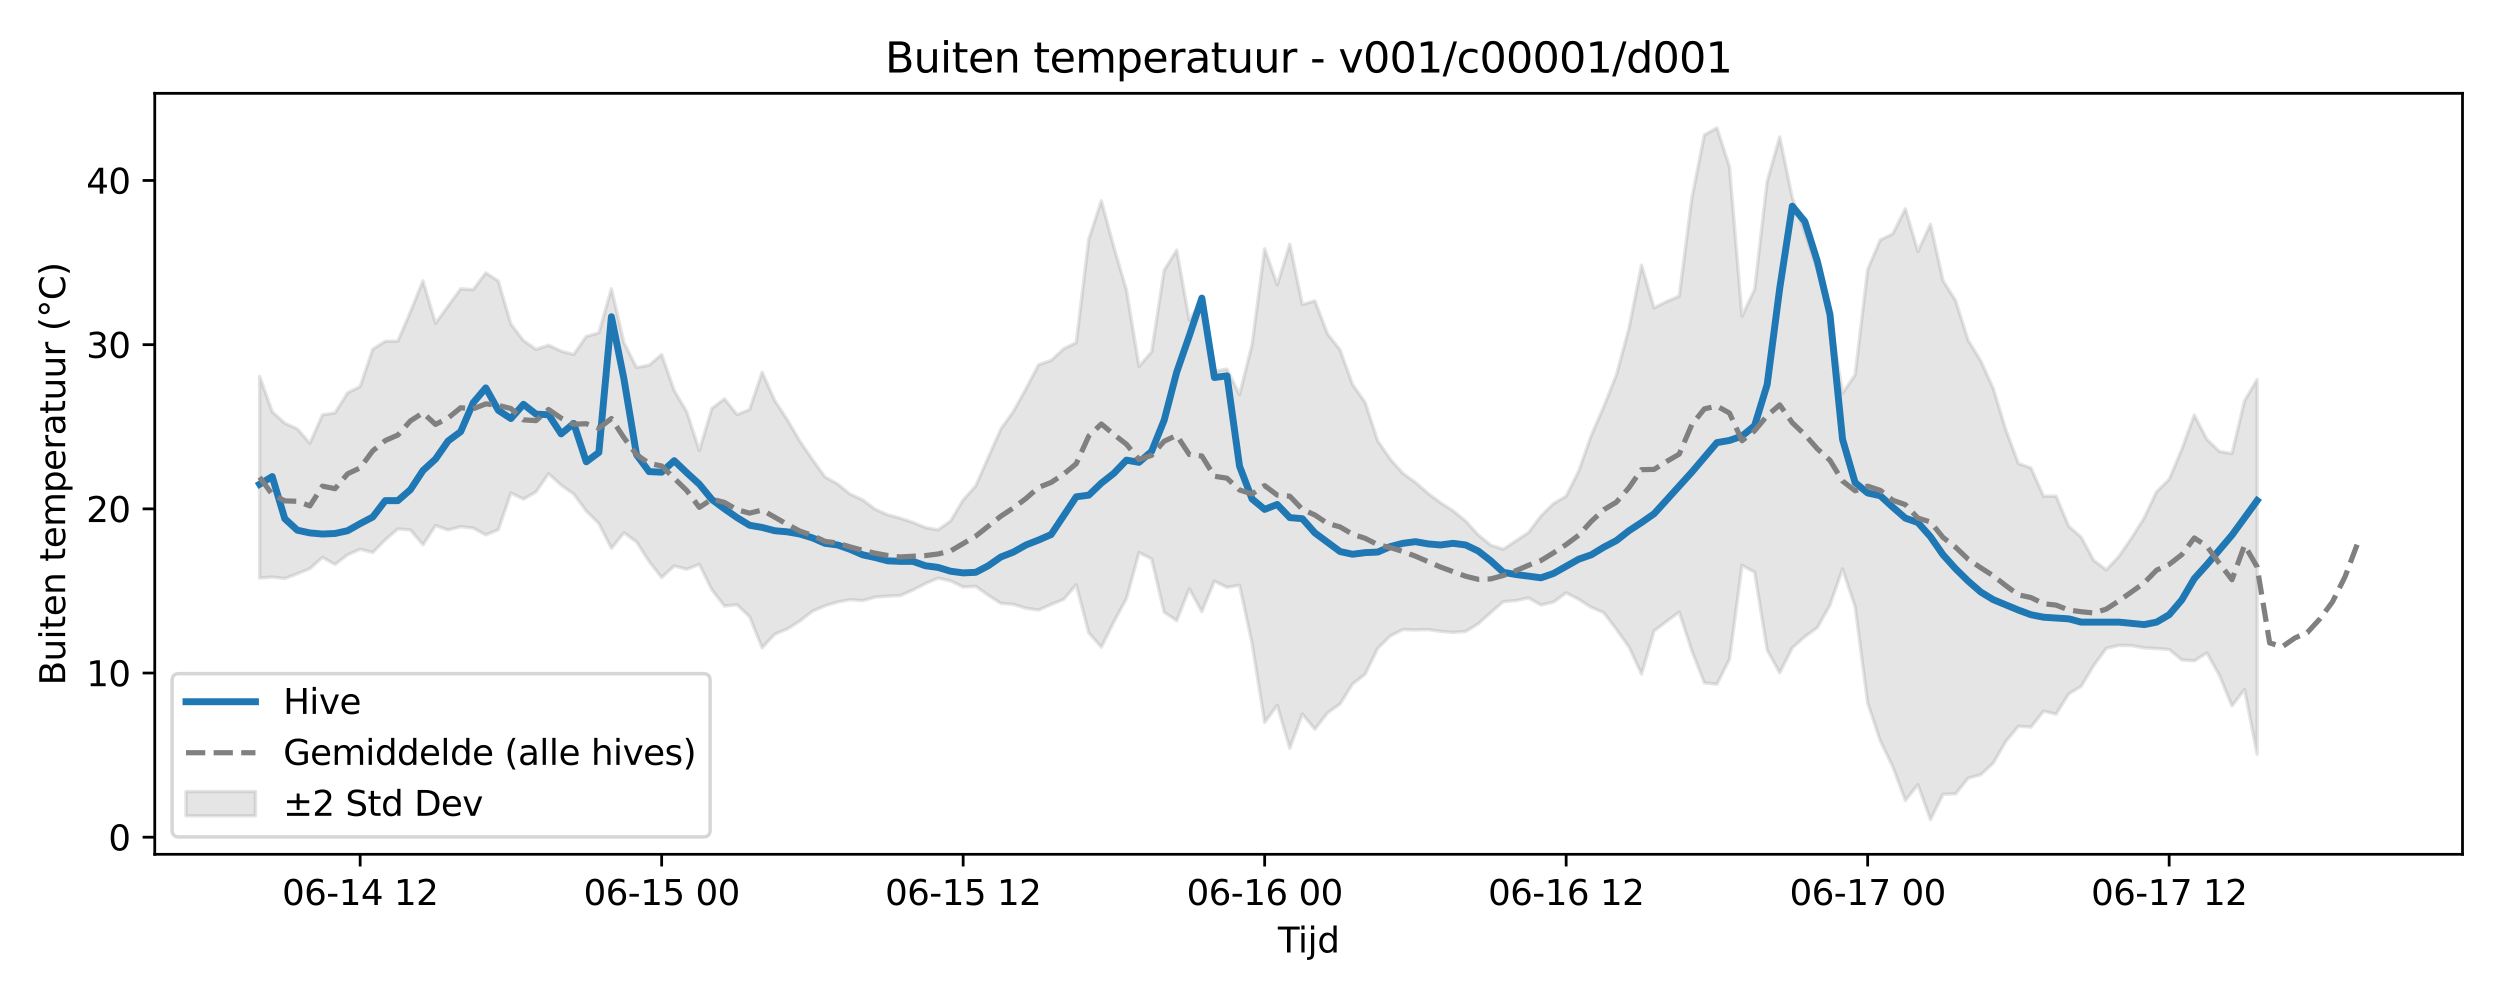 <?xml version="1.0" encoding="utf-8" standalone="no"?>
<!DOCTYPE svg PUBLIC "-//W3C//DTD SVG 1.1//EN"
  "http://www.w3.org/Graphics/SVG/1.1/DTD/svg11.dtd">
<svg xmlns:xlink="http://www.w3.org/1999/xlink" width="720pt" height="288pt" viewBox="0 0 720 288" xmlns="http://www.w3.org/2000/svg" version="1.1">
 <defs>
  <style type="text/css">*{stroke-linejoin: round; stroke-linecap: butt}</style>
 </defs>
 <g id="figure_1">
  <g id="patch_1">
   <path d="M 0 288 
L 720 288 
L 720 0 
L 0 0 
z
" style="fill: #ffffff"/>
  </g>
  <g id="axes_1">
   <g id="patch_2">
    <path d="M 44.57 246.04 
L 709.2 246.04 
L 709.2 26.88 
L 44.57 26.88 
z
" style="fill: #ffffff"/>
   </g>
   <g id="FillBetweenPolyCollection_1">
    <defs>
     <path id="mdc886081d4" d="M 74.78 -179.595 
L 74.78 -121.516 
L 78.398 -121.813 
L 82.016 -121.391 
L 85.635 -122.786 
L 89.253 -124.232 
L 92.871 -127.474 
L 96.489 -125.433 
L 100.107 -128.209 
L 103.725 -129.829 
L 107.343 -128.88 
L 110.961 -132.535 
L 114.579 -135.667 
L 118.197 -135.382 
L 121.815 -131.095 
L 125.433 -136.644 
L 129.051 -135.379 
L 132.669 -136.314 
L 136.287 -135.917 
L 139.905 -133.951 
L 143.523 -135.454 
L 147.141 -146.033 
L 150.759 -144.239 
L 154.377 -146.346 
L 157.995 -151.564 
L 161.613 -148.274 
L 165.231 -145.731 
L 168.849 -140.841 
L 172.467 -137.219 
L 176.085 -130.093 
L 179.703 -134.547 
L 183.321 -131.94 
L 186.939 -126.304 
L 190.557 -121.687 
L 194.175 -124.999 
L 197.793 -124.07 
L 201.411 -125.468 
L 205.029 -118.118 
L 208.647 -113.478 
L 212.265 -113.817 
L 215.883 -110.379 
L 219.501 -101.431 
L 223.119 -105.355 
L 226.737 -106.853 
L 230.355 -109.138 
L 233.973 -111.961 
L 237.591 -113.532 
L 241.209 -114.612 
L 244.827 -115.306 
L 248.445 -115.008 
L 252.063 -116.037 
L 255.681 -116.317 
L 259.299 -116.47 
L 262.917 -118.068 
L 266.535 -119.936 
L 270.153 -121.497 
L 273.771 -120.703 
L 277.389 -118.948 
L 281.008 -119.138 
L 284.626 -116.57 
L 288.244 -114.232 
L 291.862 -113.955 
L 295.48 -112.833 
L 299.098 -112.31 
L 302.716 -113.913 
L 306.334 -115.376 
L 309.952 -119.593 
L 313.57 -105.742 
L 317.188 -101.631 
L 320.806 -108.918 
L 324.424 -115.633 
L 328.042 -128.856 
L 331.66 -127.036 
L 335.278 -111.682 
L 338.896 -109.26 
L 342.514 -118.427 
L 346.132 -111.86 
L 349.75 -120.636 
L 353.368 -118.844 
L 356.986 -119.434 
L 360.604 -102.655 
L 364.222 -79.928 
L 367.84 -84.893 
L 371.458 -72.523 
L 375.076 -82.351 
L 378.694 -77.996 
L 382.312 -82.677 
L 385.93 -85.24 
L 389.548 -91.018 
L 393.166 -93.842 
L 396.784 -101.266 
L 400.402 -104.85 
L 404.02 -106.676 
L 407.638 -106.582 
L 411.256 -106.682 
L 414.874 -106.177 
L 418.492 -105.857 
L 422.11 -106.139 
L 425.728 -108.348 
L 429.346 -111.575 
L 432.964 -114.728 
L 436.582 -115.036 
L 440.2 -115.791 
L 443.818 -113.753 
L 447.436 -114.606 
L 451.054 -117.263 
L 454.672 -115.377 
L 458.29 -113.089 
L 461.908 -111.522 
L 465.526 -106.74 
L 469.144 -101.678 
L 472.762 -93.845 
L 476.381 -106.31 
L 479.999 -109.038 
L 483.617 -111.727 
L 487.235 -100.599 
L 490.853 -91.347 
L 494.471 -90.944 
L 498.089 -98.129 
L 501.707 -125.177 
L 505.325 -123.219 
L 508.943 -100.802 
L 512.561 -94.228 
L 516.179 -101.419 
L 519.797 -104.624 
L 523.415 -107.274 
L 527.033 -113.741 
L 530.651 -124.139 
L 534.269 -113.301 
L 537.887 -85.582 
L 541.505 -74.696 
L 545.123 -67.18 
L 548.741 -57.463 
L 552.359 -62.008 
L 555.977 -51.922 
L 559.595 -59.248 
L 563.213 -59.369 
L 566.831 -63.891 
L 570.449 -64.883 
L 574.067 -68.244 
L 577.685 -74.481 
L 581.303 -78.847 
L 584.921 -78.602 
L 588.539 -83.175 
L 592.157 -82.347 
L 595.775 -88.153 
L 599.393 -90.359 
L 603.011 -96.357 
L 606.629 -101.295 
L 610.247 -102.134 
L 613.865 -102.067 
L 617.483 -101.427 
L 621.101 -101.213 
L 624.719 -100.951 
L 628.337 -97.944 
L 631.955 -97.68 
L 635.573 -99.942 
L 639.191 -93.509 
L 642.809 -84.708 
L 646.427 -89.415 
L 650.045 -70.803 
L 650.045 -178.688 
L 650.045 -178.688 
L 646.427 -172.58 
L 642.809 -157.375 
L 639.191 -157.978 
L 635.573 -161.464 
L 631.955 -168.466 
L 628.337 -158.545 
L 624.719 -149.936 
L 621.101 -146.387 
L 617.483 -138.765 
L 613.865 -133.013 
L 610.247 -127.768 
L 606.629 -123.878 
L 603.011 -126.587 
L 599.393 -133.283 
L 595.775 -136.48 
L 592.157 -145.103 
L 588.539 -145.105 
L 584.921 -153.21 
L 581.303 -154.522 
L 577.685 -164.179 
L 574.067 -176.113 
L 570.449 -184.09 
L 566.831 -189.991 
L 563.213 -201.426 
L 559.595 -207.176 
L 555.977 -223.418 
L 552.359 -215.584 
L 548.741 -227.859 
L 545.123 -220.664 
L 541.505 -218.875 
L 537.887 -210.38 
L 534.269 -180.007 
L 530.651 -174.798 
L 527.033 -197.131 
L 523.415 -210.173 
L 519.797 -221.018 
L 516.179 -231.068 
L 512.561 -248.572 
L 508.943 -235.783 
L 505.325 -204.653 
L 501.707 -196.952 
L 498.089 -239.965 
L 494.471 -251.158 
L 490.853 -249.134 
L 487.235 -230.808 
L 483.617 -202.702 
L 479.999 -201.158 
L 476.381 -199.315 
L 472.762 -211.622 
L 469.144 -193.432 
L 465.526 -180.016 
L 461.908 -170.91 
L 458.29 -162.612 
L 454.672 -152.352 
L 451.054 -145.085 
L 447.436 -142.991 
L 443.818 -139.408 
L 440.2 -134.601 
L 436.582 -132.248 
L 432.964 -129.81 
L 429.346 -130.98 
L 425.728 -133.96 
L 422.11 -137.948 
L 418.492 -140.887 
L 414.874 -143.201 
L 411.256 -145.917 
L 407.638 -149.079 
L 404.02 -151.664 
L 400.402 -155.764 
L 396.784 -161.014 
L 393.166 -172.087 
L 389.548 -177.252 
L 385.93 -187.263 
L 382.312 -191.852 
L 378.694 -201.352 
L 375.076 -200.284 
L 371.458 -217.678 
L 367.84 -205.939 
L 364.222 -216.353 
L 360.604 -188.852 
L 356.986 -174.324 
L 353.368 -181.714 
L 349.75 -181.048 
L 346.132 -201.488 
L 342.514 -195.777 
L 338.896 -215.977 
L 335.278 -210.177 
L 331.66 -186.672 
L 328.042 -182.466 
L 324.424 -204.47 
L 320.806 -216.815 
L 317.188 -230.158 
L 313.57 -219.135 
L 309.952 -189.297 
L 306.334 -187.524 
L 302.716 -184.191 
L 299.098 -182.934 
L 295.48 -176.039 
L 291.862 -169.491 
L 288.244 -164.441 
L 284.626 -156.271 
L 281.008 -148.051 
L 277.389 -144.008 
L 273.771 -137.952 
L 270.153 -135.402 
L 266.535 -136.062 
L 262.917 -137.547 
L 259.299 -138.741 
L 255.681 -139.726 
L 252.063 -141.312 
L 248.445 -144.03 
L 244.827 -145.691 
L 241.209 -148.614 
L 237.591 -150.64 
L 233.973 -155.655 
L 230.355 -160.955 
L 226.737 -167.114 
L 223.119 -172.665 
L 219.501 -180.799 
L 215.883 -170.05 
L 212.265 -168.593 
L 208.647 -173.143 
L 205.029 -170.372 
L 201.411 -158.278 
L 197.793 -169.374 
L 194.175 -175.514 
L 190.557 -185.897 
L 186.939 -182.811 
L 183.321 -182.174 
L 179.703 -189.294 
L 176.085 -204.826 
L 172.467 -192.116 
L 168.849 -191.106 
L 165.231 -185.901 
L 161.613 -186.871 
L 157.995 -188.579 
L 154.377 -187.38 
L 150.759 -189.915 
L 147.141 -194.651 
L 143.523 -207.054 
L 139.905 -209.412 
L 136.287 -204.587 
L 132.669 -204.82 
L 129.051 -199.855 
L 125.433 -194.897 
L 121.815 -207.108 
L 118.197 -198.186 
L 114.579 -189.75 
L 110.961 -189.707 
L 107.343 -187.414 
L 103.725 -176.674 
L 100.107 -174.872 
L 96.489 -169.091 
L 92.871 -168.513 
L 89.253 -160.355 
L 85.635 -164.465 
L 82.016 -166.108 
L 78.398 -169.424 
L 74.78 -179.595 
z
" style="stroke: #808080; stroke-opacity: 0.2"/>
    </defs>
    <g clip-path="url(#p34a9b396c7)">
     <use xlink:href="#mdc886081d4" x="0" y="288" style="fill: #808080; fill-opacity: 0.2; stroke: #808080; stroke-opacity: 0.2"/>
    </g>
   </g>
   <g id="matplotlib.axis_1">
    <g id="xtick_1">
     <g id="line2d_1">
      <defs>
       <path id="me5a3f9ea44" d="M 0 0 
L 0 3.5 
" style="stroke: #000000; stroke-width: 0.8"/>
      </defs>
      <g>
       <use xlink:href="#me5a3f9ea44" x="103.725" y="246.04" style="stroke: #000000; stroke-width: 0.8"/>
      </g>
     </g>
     <g id="text_1">
      <!-- 06-14 12 -->
      <g transform="translate(81.244 260.638) scale(0.1 -0.1)">
       <defs>
        <path id="DejaVuSans-30" d="M 2034 4250 
Q 1547 4250 1301 3770 
Q 1056 3291 1056 2328 
Q 1056 1369 1301 889 
Q 1547 409 2034 409 
Q 2525 409 2770 889 
Q 3016 1369 3016 2328 
Q 3016 3291 2770 3770 
Q 2525 4250 2034 4250 
z
M 2034 4750 
Q 2819 4750 3233 4129 
Q 3647 3509 3647 2328 
Q 3647 1150 3233 529 
Q 2819 -91 2034 -91 
Q 1250 -91 836 529 
Q 422 1150 422 2328 
Q 422 3509 836 4129 
Q 1250 4750 2034 4750 
z
" transform="scale(0.016)"/>
        <path id="DejaVuSans-36" d="M 2113 2584 
Q 1688 2584 1439 2293 
Q 1191 2003 1191 1497 
Q 1191 994 1439 701 
Q 1688 409 2113 409 
Q 2538 409 2786 701 
Q 3034 994 3034 1497 
Q 3034 2003 2786 2293 
Q 2538 2584 2113 2584 
z
M 3366 4563 
L 3366 3988 
Q 3128 4100 2886 4159 
Q 2644 4219 2406 4219 
Q 1781 4219 1451 3797 
Q 1122 3375 1075 2522 
Q 1259 2794 1537 2939 
Q 1816 3084 2150 3084 
Q 2853 3084 3261 2657 
Q 3669 2231 3669 1497 
Q 3669 778 3244 343 
Q 2819 -91 2113 -91 
Q 1303 -91 875 529 
Q 447 1150 447 2328 
Q 447 3434 972 4092 
Q 1497 4750 2381 4750 
Q 2619 4750 2861 4703 
Q 3103 4656 3366 4563 
z
" transform="scale(0.016)"/>
        <path id="DejaVuSans-2d" d="M 313 2009 
L 1997 2009 
L 1997 1497 
L 313 1497 
L 313 2009 
z
" transform="scale(0.016)"/>
        <path id="DejaVuSans-31" d="M 794 531 
L 1825 531 
L 1825 4091 
L 703 3866 
L 703 4441 
L 1819 4666 
L 2450 4666 
L 2450 531 
L 3481 531 
L 3481 0 
L 794 0 
L 794 531 
z
" transform="scale(0.016)"/>
        <path id="DejaVuSans-34" d="M 2419 4116 
L 825 1625 
L 2419 1625 
L 2419 4116 
z
M 2253 4666 
L 3047 4666 
L 3047 1625 
L 3713 1625 
L 3713 1100 
L 3047 1100 
L 3047 0 
L 2419 0 
L 2419 1100 
L 313 1100 
L 313 1709 
L 2253 4666 
z
" transform="scale(0.016)"/>
        <path id="DejaVuSans-20" transform="scale(0.016)"/>
        <path id="DejaVuSans-32" d="M 1228 531 
L 3431 531 
L 3431 0 
L 469 0 
L 469 531 
Q 828 903 1448 1529 
Q 2069 2156 2228 2338 
Q 2531 2678 2651 2914 
Q 2772 3150 2772 3378 
Q 2772 3750 2511 3984 
Q 2250 4219 1831 4219 
Q 1534 4219 1204 4116 
Q 875 4013 500 3803 
L 500 4441 
Q 881 4594 1212 4672 
Q 1544 4750 1819 4750 
Q 2544 4750 2975 4387 
Q 3406 4025 3406 3419 
Q 3406 3131 3298 2873 
Q 3191 2616 2906 2266 
Q 2828 2175 2409 1742 
Q 1991 1309 1228 531 
z
" transform="scale(0.016)"/>
       </defs>
       <use xlink:href="#DejaVuSans-30"/>
       <use xlink:href="#DejaVuSans-36" transform="translate(63.623 0)"/>
       <use xlink:href="#DejaVuSans-2d" transform="translate(127.246 0)"/>
       <use xlink:href="#DejaVuSans-31" transform="translate(163.33 0)"/>
       <use xlink:href="#DejaVuSans-34" transform="translate(226.953 0)"/>
       <use xlink:href="#DejaVuSans-20" transform="translate(290.576 0)"/>
       <use xlink:href="#DejaVuSans-31" transform="translate(322.363 0)"/>
       <use xlink:href="#DejaVuSans-32" transform="translate(385.986 0)"/>
      </g>
     </g>
    </g>
    <g id="xtick_2">
     <g id="line2d_2">
      <g>
       <use xlink:href="#me5a3f9ea44" x="190.557" y="246.04" style="stroke: #000000; stroke-width: 0.8"/>
      </g>
     </g>
     <g id="text_2">
      <!-- 06-15 00 -->
      <g transform="translate(168.077 260.638) scale(0.1 -0.1)">
       <defs>
        <path id="DejaVuSans-35" d="M 691 4666 
L 3169 4666 
L 3169 4134 
L 1269 4134 
L 1269 2991 
Q 1406 3038 1543 3061 
Q 1681 3084 1819 3084 
Q 2600 3084 3056 2656 
Q 3513 2228 3513 1497 
Q 3513 744 3044 326 
Q 2575 -91 1722 -91 
Q 1428 -91 1123 -41 
Q 819 9 494 109 
L 494 744 
Q 775 591 1075 516 
Q 1375 441 1709 441 
Q 2250 441 2565 725 
Q 2881 1009 2881 1497 
Q 2881 1984 2565 2268 
Q 2250 2553 1709 2553 
Q 1456 2553 1204 2497 
Q 953 2441 691 2322 
L 691 4666 
z
" transform="scale(0.016)"/>
       </defs>
       <use xlink:href="#DejaVuSans-30"/>
       <use xlink:href="#DejaVuSans-36" transform="translate(63.623 0)"/>
       <use xlink:href="#DejaVuSans-2d" transform="translate(127.246 0)"/>
       <use xlink:href="#DejaVuSans-31" transform="translate(163.33 0)"/>
       <use xlink:href="#DejaVuSans-35" transform="translate(226.953 0)"/>
       <use xlink:href="#DejaVuSans-20" transform="translate(290.576 0)"/>
       <use xlink:href="#DejaVuSans-30" transform="translate(322.363 0)"/>
       <use xlink:href="#DejaVuSans-30" transform="translate(385.986 0)"/>
      </g>
     </g>
    </g>
    <g id="xtick_3">
     <g id="line2d_3">
      <g>
       <use xlink:href="#me5a3f9ea44" x="277.389" y="246.04" style="stroke: #000000; stroke-width: 0.8"/>
      </g>
     </g>
     <g id="text_3">
      <!-- 06-15 12 -->
      <g transform="translate(254.909 260.638) scale(0.1 -0.1)">
       <use xlink:href="#DejaVuSans-30"/>
       <use xlink:href="#DejaVuSans-36" transform="translate(63.623 0)"/>
       <use xlink:href="#DejaVuSans-2d" transform="translate(127.246 0)"/>
       <use xlink:href="#DejaVuSans-31" transform="translate(163.33 0)"/>
       <use xlink:href="#DejaVuSans-35" transform="translate(226.953 0)"/>
       <use xlink:href="#DejaVuSans-20" transform="translate(290.576 0)"/>
       <use xlink:href="#DejaVuSans-31" transform="translate(322.363 0)"/>
       <use xlink:href="#DejaVuSans-32" transform="translate(385.986 0)"/>
      </g>
     </g>
    </g>
    <g id="xtick_4">
     <g id="line2d_4">
      <g>
       <use xlink:href="#me5a3f9ea44" x="364.222" y="246.04" style="stroke: #000000; stroke-width: 0.8"/>
      </g>
     </g>
     <g id="text_4">
      <!-- 06-16 00 -->
      <g transform="translate(341.741 260.638) scale(0.1 -0.1)">
       <use xlink:href="#DejaVuSans-30"/>
       <use xlink:href="#DejaVuSans-36" transform="translate(63.623 0)"/>
       <use xlink:href="#DejaVuSans-2d" transform="translate(127.246 0)"/>
       <use xlink:href="#DejaVuSans-31" transform="translate(163.33 0)"/>
       <use xlink:href="#DejaVuSans-36" transform="translate(226.953 0)"/>
       <use xlink:href="#DejaVuSans-20" transform="translate(290.576 0)"/>
       <use xlink:href="#DejaVuSans-30" transform="translate(322.363 0)"/>
       <use xlink:href="#DejaVuSans-30" transform="translate(385.986 0)"/>
      </g>
     </g>
    </g>
    <g id="xtick_5">
     <g id="line2d_5">
      <g>
       <use xlink:href="#me5a3f9ea44" x="451.054" y="246.04" style="stroke: #000000; stroke-width: 0.8"/>
      </g>
     </g>
     <g id="text_5">
      <!-- 06-16 12 -->
      <g transform="translate(428.574 260.638) scale(0.1 -0.1)">
       <use xlink:href="#DejaVuSans-30"/>
       <use xlink:href="#DejaVuSans-36" transform="translate(63.623 0)"/>
       <use xlink:href="#DejaVuSans-2d" transform="translate(127.246 0)"/>
       <use xlink:href="#DejaVuSans-31" transform="translate(163.33 0)"/>
       <use xlink:href="#DejaVuSans-36" transform="translate(226.953 0)"/>
       <use xlink:href="#DejaVuSans-20" transform="translate(290.576 0)"/>
       <use xlink:href="#DejaVuSans-31" transform="translate(322.363 0)"/>
       <use xlink:href="#DejaVuSans-32" transform="translate(385.986 0)"/>
      </g>
     </g>
    </g>
    <g id="xtick_6">
     <g id="line2d_6">
      <g>
       <use xlink:href="#me5a3f9ea44" x="537.887" y="246.04" style="stroke: #000000; stroke-width: 0.8"/>
      </g>
     </g>
     <g id="text_6">
      <!-- 06-17 00 -->
      <g transform="translate(515.406 260.638) scale(0.1 -0.1)">
       <defs>
        <path id="DejaVuSans-37" d="M 525 4666 
L 3525 4666 
L 3525 4397 
L 1831 0 
L 1172 0 
L 2766 4134 
L 525 4134 
L 525 4666 
z
" transform="scale(0.016)"/>
       </defs>
       <use xlink:href="#DejaVuSans-30"/>
       <use xlink:href="#DejaVuSans-36" transform="translate(63.623 0)"/>
       <use xlink:href="#DejaVuSans-2d" transform="translate(127.246 0)"/>
       <use xlink:href="#DejaVuSans-31" transform="translate(163.33 0)"/>
       <use xlink:href="#DejaVuSans-37" transform="translate(226.953 0)"/>
       <use xlink:href="#DejaVuSans-20" transform="translate(290.576 0)"/>
       <use xlink:href="#DejaVuSans-30" transform="translate(322.363 0)"/>
       <use xlink:href="#DejaVuSans-30" transform="translate(385.986 0)"/>
      </g>
     </g>
    </g>
    <g id="xtick_7">
     <g id="line2d_7">
      <g>
       <use xlink:href="#me5a3f9ea44" x="624.719" y="246.04" style="stroke: #000000; stroke-width: 0.8"/>
      </g>
     </g>
     <g id="text_7">
      <!-- 06-17 12 -->
      <g transform="translate(602.239 260.638) scale(0.1 -0.1)">
       <use xlink:href="#DejaVuSans-30"/>
       <use xlink:href="#DejaVuSans-36" transform="translate(63.623 0)"/>
       <use xlink:href="#DejaVuSans-2d" transform="translate(127.246 0)"/>
       <use xlink:href="#DejaVuSans-31" transform="translate(163.33 0)"/>
       <use xlink:href="#DejaVuSans-37" transform="translate(226.953 0)"/>
       <use xlink:href="#DejaVuSans-20" transform="translate(290.576 0)"/>
       <use xlink:href="#DejaVuSans-31" transform="translate(322.363 0)"/>
       <use xlink:href="#DejaVuSans-32" transform="translate(385.986 0)"/>
      </g>
     </g>
    </g>
    <g id="text_8">
     <!-- Tijd -->
     <g transform="translate(368.035 274.317) scale(0.1 -0.1)">
      <defs>
       <path id="DejaVuSans-54" d="M -19 4666 
L 3928 4666 
L 3928 4134 
L 2272 4134 
L 2272 0 
L 1638 0 
L 1638 4134 
L -19 4134 
L -19 4666 
z
" transform="scale(0.016)"/>
       <path id="DejaVuSans-69" d="M 603 3500 
L 1178 3500 
L 1178 0 
L 603 0 
L 603 3500 
z
M 603 4863 
L 1178 4863 
L 1178 4134 
L 603 4134 
L 603 4863 
z
" transform="scale(0.016)"/>
       <path id="DejaVuSans-6a" d="M 603 3500 
L 1178 3500 
L 1178 -63 
Q 1178 -731 923 -1031 
Q 669 -1331 103 -1331 
L -116 -1331 
L -116 -844 
L 38 -844 
Q 366 -844 484 -692 
Q 603 -541 603 -63 
L 603 3500 
z
M 603 4863 
L 1178 4863 
L 1178 4134 
L 603 4134 
L 603 4863 
z
" transform="scale(0.016)"/>
       <path id="DejaVuSans-64" d="M 2906 2969 
L 2906 4863 
L 3481 4863 
L 3481 0 
L 2906 0 
L 2906 525 
Q 2725 213 2448 61 
Q 2172 -91 1784 -91 
Q 1150 -91 751 415 
Q 353 922 353 1747 
Q 353 2572 751 3078 
Q 1150 3584 1784 3584 
Q 2172 3584 2448 3432 
Q 2725 3281 2906 2969 
z
M 947 1747 
Q 947 1113 1208 752 
Q 1469 391 1925 391 
Q 2381 391 2643 752 
Q 2906 1113 2906 1747 
Q 2906 2381 2643 2742 
Q 2381 3103 1925 3103 
Q 1469 3103 1208 2742 
Q 947 2381 947 1747 
z
" transform="scale(0.016)"/>
      </defs>
      <use xlink:href="#DejaVuSans-54"/>
      <use xlink:href="#DejaVuSans-69" transform="translate(57.959 0)"/>
      <use xlink:href="#DejaVuSans-6a" transform="translate(85.742 0)"/>
      <use xlink:href="#DejaVuSans-64" transform="translate(113.525 0)"/>
     </g>
    </g>
   </g>
   <g id="matplotlib.axis_2">
    <g id="ytick_1">
     <g id="line2d_8">
      <defs>
       <path id="m38e09e26d4" d="M 0 0 
L -3.5 0 
" style="stroke: #000000; stroke-width: 0.8"/>
      </defs>
      <g>
       <use xlink:href="#m38e09e26d4" x="44.57" y="241.117" style="stroke: #000000; stroke-width: 0.8"/>
      </g>
     </g>
     <g id="text_9">
      <!-- 0 -->
      <g transform="translate(31.207 244.916) scale(0.1 -0.1)">
       <use xlink:href="#DejaVuSans-30"/>
      </g>
     </g>
    </g>
    <g id="ytick_2">
     <g id="line2d_9">
      <g>
       <use xlink:href="#m38e09e26d4" x="44.57" y="193.832" style="stroke: #000000; stroke-width: 0.8"/>
      </g>
     </g>
     <g id="text_10">
      <!-- 10 -->
      <g transform="translate(24.845 197.631) scale(0.1 -0.1)">
       <use xlink:href="#DejaVuSans-31"/>
       <use xlink:href="#DejaVuSans-30" transform="translate(63.623 0)"/>
      </g>
     </g>
    </g>
    <g id="ytick_3">
     <g id="line2d_10">
      <g>
       <use xlink:href="#m38e09e26d4" x="44.57" y="146.547" style="stroke: #000000; stroke-width: 0.8"/>
      </g>
     </g>
     <g id="text_11">
      <!-- 20 -->
      <g transform="translate(24.845 150.346) scale(0.1 -0.1)">
       <use xlink:href="#DejaVuSans-32"/>
       <use xlink:href="#DejaVuSans-30" transform="translate(63.623 0)"/>
      </g>
     </g>
    </g>
    <g id="ytick_4">
     <g id="line2d_11">
      <g>
       <use xlink:href="#m38e09e26d4" x="44.57" y="99.262" style="stroke: #000000; stroke-width: 0.8"/>
      </g>
     </g>
     <g id="text_12">
      <!-- 30 -->
      <g transform="translate(24.845 103.061) scale(0.1 -0.1)">
       <defs>
        <path id="DejaVuSans-33" d="M 2597 2516 
Q 3050 2419 3304 2112 
Q 3559 1806 3559 1356 
Q 3559 666 3084 287 
Q 2609 -91 1734 -91 
Q 1441 -91 1130 -33 
Q 819 25 488 141 
L 488 750 
Q 750 597 1062 519 
Q 1375 441 1716 441 
Q 2309 441 2620 675 
Q 2931 909 2931 1356 
Q 2931 1769 2642 2001 
Q 2353 2234 1838 2234 
L 1294 2234 
L 1294 2753 
L 1863 2753 
Q 2328 2753 2575 2939 
Q 2822 3125 2822 3475 
Q 2822 3834 2567 4026 
Q 2313 4219 1838 4219 
Q 1578 4219 1281 4162 
Q 984 4106 628 3988 
L 628 4550 
Q 988 4650 1302 4700 
Q 1616 4750 1894 4750 
Q 2613 4750 3031 4423 
Q 3450 4097 3450 3541 
Q 3450 3153 3228 2886 
Q 3006 2619 2597 2516 
z
" transform="scale(0.016)"/>
       </defs>
       <use xlink:href="#DejaVuSans-33"/>
       <use xlink:href="#DejaVuSans-30" transform="translate(63.623 0)"/>
      </g>
     </g>
    </g>
    <g id="ytick_5">
     <g id="line2d_12">
      <g>
       <use xlink:href="#m38e09e26d4" x="44.57" y="51.977" style="stroke: #000000; stroke-width: 0.8"/>
      </g>
     </g>
     <g id="text_13">
      <!-- 40 -->
      <g transform="translate(24.845 55.776) scale(0.1 -0.1)">
       <use xlink:href="#DejaVuSans-34"/>
       <use xlink:href="#DejaVuSans-30" transform="translate(63.623 0)"/>
      </g>
     </g>
    </g>
    <g id="text_14">
     <!-- Buiten temperatuur (°C) -->
     <g transform="translate(18.765 197.355) rotate(-90) scale(0.1 -0.1)">
      <defs>
       <path id="DejaVuSans-42" d="M 1259 2228 
L 1259 519 
L 2272 519 
Q 2781 519 3026 730 
Q 3272 941 3272 1375 
Q 3272 1813 3026 2020 
Q 2781 2228 2272 2228 
L 1259 2228 
z
M 1259 4147 
L 1259 2741 
L 2194 2741 
Q 2656 2741 2882 2914 
Q 3109 3088 3109 3444 
Q 3109 3797 2882 3972 
Q 2656 4147 2194 4147 
L 1259 4147 
z
M 628 4666 
L 2241 4666 
Q 2963 4666 3353 4366 
Q 3744 4066 3744 3513 
Q 3744 3084 3544 2831 
Q 3344 2578 2956 2516 
Q 3422 2416 3680 2098 
Q 3938 1781 3938 1306 
Q 3938 681 3513 340 
Q 3088 0 2303 0 
L 628 0 
L 628 4666 
z
" transform="scale(0.016)"/>
       <path id="DejaVuSans-75" d="M 544 1381 
L 544 3500 
L 1119 3500 
L 1119 1403 
Q 1119 906 1312 657 
Q 1506 409 1894 409 
Q 2359 409 2629 706 
Q 2900 1003 2900 1516 
L 2900 3500 
L 3475 3500 
L 3475 0 
L 2900 0 
L 2900 538 
Q 2691 219 2414 64 
Q 2138 -91 1772 -91 
Q 1169 -91 856 284 
Q 544 659 544 1381 
z
M 1991 3584 
L 1991 3584 
z
" transform="scale(0.016)"/>
       <path id="DejaVuSans-74" d="M 1172 4494 
L 1172 3500 
L 2356 3500 
L 2356 3053 
L 1172 3053 
L 1172 1153 
Q 1172 725 1289 603 
Q 1406 481 1766 481 
L 2356 481 
L 2356 0 
L 1766 0 
Q 1100 0 847 248 
Q 594 497 594 1153 
L 594 3053 
L 172 3053 
L 172 3500 
L 594 3500 
L 594 4494 
L 1172 4494 
z
" transform="scale(0.016)"/>
       <path id="DejaVuSans-65" d="M 3597 1894 
L 3597 1613 
L 953 1613 
Q 991 1019 1311 708 
Q 1631 397 2203 397 
Q 2534 397 2845 478 
Q 3156 559 3463 722 
L 3463 178 
Q 3153 47 2828 -22 
Q 2503 -91 2169 -91 
Q 1331 -91 842 396 
Q 353 884 353 1716 
Q 353 2575 817 3079 
Q 1281 3584 2069 3584 
Q 2775 3584 3186 3129 
Q 3597 2675 3597 1894 
z
M 3022 2063 
Q 3016 2534 2758 2815 
Q 2500 3097 2075 3097 
Q 1594 3097 1305 2825 
Q 1016 2553 972 2059 
L 3022 2063 
z
" transform="scale(0.016)"/>
       <path id="DejaVuSans-6e" d="M 3513 2113 
L 3513 0 
L 2938 0 
L 2938 2094 
Q 2938 2591 2744 2837 
Q 2550 3084 2163 3084 
Q 1697 3084 1428 2787 
Q 1159 2491 1159 1978 
L 1159 0 
L 581 0 
L 581 3500 
L 1159 3500 
L 1159 2956 
Q 1366 3272 1645 3428 
Q 1925 3584 2291 3584 
Q 2894 3584 3203 3211 
Q 3513 2838 3513 2113 
z
" transform="scale(0.016)"/>
       <path id="DejaVuSans-6d" d="M 3328 2828 
Q 3544 3216 3844 3400 
Q 4144 3584 4550 3584 
Q 5097 3584 5394 3201 
Q 5691 2819 5691 2113 
L 5691 0 
L 5113 0 
L 5113 2094 
Q 5113 2597 4934 2840 
Q 4756 3084 4391 3084 
Q 3944 3084 3684 2787 
Q 3425 2491 3425 1978 
L 3425 0 
L 2847 0 
L 2847 2094 
Q 2847 2600 2669 2842 
Q 2491 3084 2119 3084 
Q 1678 3084 1418 2786 
Q 1159 2488 1159 1978 
L 1159 0 
L 581 0 
L 581 3500 
L 1159 3500 
L 1159 2956 
Q 1356 3278 1631 3431 
Q 1906 3584 2284 3584 
Q 2666 3584 2933 3390 
Q 3200 3197 3328 2828 
z
" transform="scale(0.016)"/>
       <path id="DejaVuSans-70" d="M 1159 525 
L 1159 -1331 
L 581 -1331 
L 581 3500 
L 1159 3500 
L 1159 2969 
Q 1341 3281 1617 3432 
Q 1894 3584 2278 3584 
Q 2916 3584 3314 3078 
Q 3713 2572 3713 1747 
Q 3713 922 3314 415 
Q 2916 -91 2278 -91 
Q 1894 -91 1617 61 
Q 1341 213 1159 525 
z
M 3116 1747 
Q 3116 2381 2855 2742 
Q 2594 3103 2138 3103 
Q 1681 3103 1420 2742 
Q 1159 2381 1159 1747 
Q 1159 1113 1420 752 
Q 1681 391 2138 391 
Q 2594 391 2855 752 
Q 3116 1113 3116 1747 
z
" transform="scale(0.016)"/>
       <path id="DejaVuSans-72" d="M 2631 2963 
Q 2534 3019 2420 3045 
Q 2306 3072 2169 3072 
Q 1681 3072 1420 2755 
Q 1159 2438 1159 1844 
L 1159 0 
L 581 0 
L 581 3500 
L 1159 3500 
L 1159 2956 
Q 1341 3275 1631 3429 
Q 1922 3584 2338 3584 
Q 2397 3584 2469 3576 
Q 2541 3569 2628 3553 
L 2631 2963 
z
" transform="scale(0.016)"/>
       <path id="DejaVuSans-61" d="M 2194 1759 
Q 1497 1759 1228 1600 
Q 959 1441 959 1056 
Q 959 750 1161 570 
Q 1363 391 1709 391 
Q 2188 391 2477 730 
Q 2766 1069 2766 1631 
L 2766 1759 
L 2194 1759 
z
M 3341 1997 
L 3341 0 
L 2766 0 
L 2766 531 
Q 2569 213 2275 61 
Q 1981 -91 1556 -91 
Q 1019 -91 701 211 
Q 384 513 384 1019 
Q 384 1609 779 1909 
Q 1175 2209 1959 2209 
L 2766 2209 
L 2766 2266 
Q 2766 2663 2505 2880 
Q 2244 3097 1772 3097 
Q 1472 3097 1187 3025 
Q 903 2953 641 2809 
L 641 3341 
Q 956 3463 1253 3523 
Q 1550 3584 1831 3584 
Q 2591 3584 2966 3190 
Q 3341 2797 3341 1997 
z
" transform="scale(0.016)"/>
       <path id="DejaVuSans-28" d="M 1984 4856 
Q 1566 4138 1362 3434 
Q 1159 2731 1159 2009 
Q 1159 1288 1364 580 
Q 1569 -128 1984 -844 
L 1484 -844 
Q 1016 -109 783 600 
Q 550 1309 550 2009 
Q 550 2706 781 3412 
Q 1013 4119 1484 4856 
L 1984 4856 
z
" transform="scale(0.016)"/>
       <path id="DejaVuSans-b0" d="M 1600 4347 
Q 1350 4347 1178 4173 
Q 1006 4000 1006 3750 
Q 1006 3503 1178 3333 
Q 1350 3163 1600 3163 
Q 1850 3163 2022 3333 
Q 2194 3503 2194 3750 
Q 2194 3997 2020 4172 
Q 1847 4347 1600 4347 
z
M 1600 4750 
Q 1800 4750 1984 4673 
Q 2169 4597 2303 4453 
Q 2447 4313 2519 4134 
Q 2591 3956 2591 3750 
Q 2591 3338 2302 3052 
Q 2013 2766 1594 2766 
Q 1172 2766 890 3047 
Q 609 3328 609 3750 
Q 609 4169 896 4459 
Q 1184 4750 1600 4750 
z
" transform="scale(0.016)"/>
       <path id="DejaVuSans-43" d="M 4122 4306 
L 4122 3641 
Q 3803 3938 3442 4084 
Q 3081 4231 2675 4231 
Q 1875 4231 1450 3742 
Q 1025 3253 1025 2328 
Q 1025 1406 1450 917 
Q 1875 428 2675 428 
Q 3081 428 3442 575 
Q 3803 722 4122 1019 
L 4122 359 
Q 3791 134 3420 21 
Q 3050 -91 2638 -91 
Q 1578 -91 968 557 
Q 359 1206 359 2328 
Q 359 3453 968 4101 
Q 1578 4750 2638 4750 
Q 3056 4750 3426 4639 
Q 3797 4528 4122 4306 
z
" transform="scale(0.016)"/>
       <path id="DejaVuSans-29" d="M 513 4856 
L 1013 4856 
Q 1481 4119 1714 3412 
Q 1947 2706 1947 2009 
Q 1947 1309 1714 600 
Q 1481 -109 1013 -844 
L 513 -844 
Q 928 -128 1133 580 
Q 1338 1288 1338 2009 
Q 1338 2731 1133 3434 
Q 928 4138 513 4856 
z
" transform="scale(0.016)"/>
      </defs>
      <use xlink:href="#DejaVuSans-42"/>
      <use xlink:href="#DejaVuSans-75" transform="translate(68.604 0)"/>
      <use xlink:href="#DejaVuSans-69" transform="translate(131.982 0)"/>
      <use xlink:href="#DejaVuSans-74" transform="translate(159.766 0)"/>
      <use xlink:href="#DejaVuSans-65" transform="translate(198.975 0)"/>
      <use xlink:href="#DejaVuSans-6e" transform="translate(260.498 0)"/>
      <use xlink:href="#DejaVuSans-20" transform="translate(323.877 0)"/>
      <use xlink:href="#DejaVuSans-74" transform="translate(355.664 0)"/>
      <use xlink:href="#DejaVuSans-65" transform="translate(394.873 0)"/>
      <use xlink:href="#DejaVuSans-6d" transform="translate(456.396 0)"/>
      <use xlink:href="#DejaVuSans-70" transform="translate(553.809 0)"/>
      <use xlink:href="#DejaVuSans-65" transform="translate(617.285 0)"/>
      <use xlink:href="#DejaVuSans-72" transform="translate(678.809 0)"/>
      <use xlink:href="#DejaVuSans-61" transform="translate(719.922 0)"/>
      <use xlink:href="#DejaVuSans-74" transform="translate(781.201 0)"/>
      <use xlink:href="#DejaVuSans-75" transform="translate(820.41 0)"/>
      <use xlink:href="#DejaVuSans-75" transform="translate(883.789 0)"/>
      <use xlink:href="#DejaVuSans-72" transform="translate(947.168 0)"/>
      <use xlink:href="#DejaVuSans-20" transform="translate(988.281 0)"/>
      <use xlink:href="#DejaVuSans-28" transform="translate(1020.068 0)"/>
      <use xlink:href="#DejaVuSans-b0" transform="translate(1059.082 0)"/>
      <use xlink:href="#DejaVuSans-43" transform="translate(1109.082 0)"/>
      <use xlink:href="#DejaVuSans-29" transform="translate(1178.906 0)"/>
     </g>
    </g>
   </g>
   <g id="line2d_13">
    <path d="M 74.78 139.454 
L 78.398 137.248 
L 82.016 149.384 
L 85.635 152.694 
L 89.253 153.482 
L 92.871 153.798 
L 96.489 153.64 
L 100.107 152.852 
L 103.725 150.803 
L 107.343 148.911 
L 110.961 144.183 
L 114.579 144.183 
L 118.197 141.031 
L 121.815 135.514 
L 125.433 132.204 
L 129.051 127.003 
L 132.669 124.323 
L 136.287 115.97 
L 139.905 111.714 
L 143.523 118.176 
L 147.141 120.54 
L 150.759 116.442 
L 154.377 119.28 
L 157.995 119.437 
L 161.613 124.954 
L 165.231 121.959 
L 168.849 132.992 
L 172.467 130.313 
L 176.085 91.224 
L 179.703 109.192 
L 183.321 130.943 
L 186.939 135.829 
L 190.557 135.987 
L 194.175 132.677 
L 197.793 136.144 
L 201.411 139.454 
L 205.029 143.868 
L 208.647 146.547 
L 212.265 149.069 
L 215.883 151.276 
L 219.501 151.906 
L 223.119 152.852 
L 226.737 153.167 
L 230.355 153.798 
L 233.973 154.901 
L 237.591 156.477 
L 241.209 156.95 
L 244.827 158.211 
L 248.445 159.787 
L 252.063 160.575 
L 255.681 161.521 
L 259.299 161.678 
L 262.917 161.678 
L 266.535 162.939 
L 270.153 163.412 
L 273.771 164.515 
L 277.389 164.988 
L 281.008 164.831 
L 284.626 162.939 
L 288.244 160.417 
L 291.862 158.999 
L 295.48 156.95 
L 299.098 155.531 
L 302.716 153.955 
L 309.952 143.08 
L 313.57 142.607 
L 317.188 139.139 
L 320.806 136.302 
L 324.424 132.519 
L 328.042 133.15 
L 331.66 129.997 
L 335.278 121.013 
L 338.896 107.143 
L 342.514 96.74 
L 346.132 85.865 
L 349.75 108.719 
L 353.368 108.246 
L 356.986 134.253 
L 360.604 143.71 
L 364.222 146.705 
L 367.84 145.286 
L 371.458 149.069 
L 375.076 149.384 
L 378.694 153.482 
L 385.93 158.841 
L 389.548 159.629 
L 393.166 159.156 
L 396.784 158.999 
L 400.402 157.423 
L 404.02 156.477 
L 407.638 156.004 
L 411.256 156.635 
L 414.874 156.95 
L 418.492 156.477 
L 422.11 156.95 
L 425.728 158.684 
L 429.346 161.521 
L 432.964 164.831 
L 436.582 165.461 
L 443.818 166.407 
L 447.436 165.146 
L 454.672 161.048 
L 458.29 159.787 
L 461.908 157.58 
L 465.526 155.689 
L 469.144 152.852 
L 472.762 150.488 
L 476.381 147.966 
L 487.235 135.987 
L 494.471 127.476 
L 498.089 126.845 
L 501.707 125.584 
L 505.325 122.589 
L 508.943 110.768 
L 512.561 83.028 
L 516.179 59.385 
L 519.797 63.799 
L 523.415 75.305 
L 527.033 90.593 
L 530.651 126.53 
L 534.269 138.982 
L 537.887 141.976 
L 541.505 142.764 
L 545.123 146.074 
L 548.741 149.227 
L 552.359 150.488 
L 555.977 154.586 
L 559.595 159.787 
L 563.213 163.806 
L 566.831 167.353 
L 570.449 170.505 
L 574.067 172.711 
L 581.303 175.706 
L 584.921 177.046 
L 588.539 177.755 
L 595.775 178.228 
L 599.393 179.174 
L 610.247 179.174 
L 617.483 179.883 
L 621.101 179.174 
L 624.719 177.046 
L 628.337 172.79 
L 631.955 166.643 
L 635.573 162.624 
L 642.809 154.113 
L 650.045 144.183 
L 650.045 144.183 
" clip-path="url(#p34a9b396c7)" style="fill: none; stroke: #1f77b4; stroke-width: 2; stroke-linecap: square"/>
   </g>
   <g id="line2d_14">
    <path d="M 74.78 137.445 
L 78.398 142.382 
L 82.016 144.25 
L 85.635 144.374 
L 89.253 145.707 
L 92.871 140.006 
L 96.489 140.738 
L 100.107 136.46 
L 103.725 134.748 
L 107.343 129.853 
L 110.961 126.879 
L 114.579 125.291 
L 118.197 121.216 
L 121.815 118.899 
L 125.433 122.229 
L 129.051 120.383 
L 132.669 117.433 
L 136.287 117.748 
L 139.905 116.319 
L 143.523 116.746 
L 147.141 117.658 
L 150.759 120.923 
L 154.377 121.137 
L 157.995 117.929 
L 161.613 120.428 
L 165.231 122.184 
L 168.849 122.027 
L 172.467 123.332 
L 176.085 120.54 
L 179.703 126.08 
L 183.321 130.943 
L 186.939 133.442 
L 190.557 134.208 
L 197.793 141.278 
L 201.411 146.127 
L 205.029 143.755 
L 208.647 144.69 
L 212.265 146.795 
L 215.883 147.786 
L 219.501 146.885 
L 226.737 151.017 
L 230.355 152.953 
L 233.973 154.192 
L 237.591 155.914 
L 241.209 156.387 
L 244.827 157.501 
L 248.445 158.481 
L 252.063 159.325 
L 255.681 159.978 
L 259.299 160.395 
L 266.535 160.001 
L 270.153 159.551 
L 273.771 158.672 
L 281.008 154.405 
L 288.244 148.664 
L 291.862 146.277 
L 295.48 143.564 
L 299.098 140.378 
L 302.716 138.948 
L 306.334 136.55 
L 309.952 133.555 
L 313.57 125.562 
L 317.188 122.105 
L 320.806 125.134 
L 324.424 127.948 
L 328.042 132.339 
L 331.66 131.146 
L 335.278 127.07 
L 338.896 125.382 
L 342.514 130.898 
L 346.132 131.326 
L 349.75 137.158 
L 353.368 137.721 
L 356.986 141.121 
L 360.604 142.246 
L 364.222 139.86 
L 367.84 142.584 
L 371.458 142.899 
L 375.076 146.682 
L 378.694 148.326 
L 382.312 150.735 
L 385.93 151.748 
L 389.548 153.865 
L 393.166 155.036 
L 396.784 156.86 
L 400.402 157.693 
L 404.02 158.83 
L 407.638 160.17 
L 414.874 163.311 
L 422.11 165.956 
L 425.728 166.846 
L 429.346 166.722 
L 432.964 165.731 
L 436.582 164.358 
L 440.2 162.804 
L 443.818 161.419 
L 447.436 159.202 
L 451.054 156.826 
L 454.672 154.135 
L 458.29 150.15 
L 461.908 146.784 
L 465.526 144.622 
L 469.144 140.445 
L 472.762 135.266 
L 476.381 135.188 
L 479.999 132.902 
L 483.617 130.786 
L 487.235 122.297 
L 490.853 117.76 
L 494.471 116.949 
L 498.089 118.953 
L 501.707 126.935 
L 505.325 124.064 
L 508.943 119.707 
L 512.561 116.6 
L 516.179 121.756 
L 519.797 125.179 
L 523.415 129.277 
L 527.033 132.564 
L 530.651 138.531 
L 534.269 141.346 
L 537.887 140.019 
L 541.505 141.214 
L 545.123 144.078 
L 548.741 145.339 
L 552.359 149.204 
L 555.977 150.33 
L 559.595 154.788 
L 563.213 157.603 
L 566.831 161.059 
L 570.449 163.513 
L 574.067 165.821 
L 577.685 168.67 
L 581.303 171.315 
L 584.921 172.094 
L 588.539 173.86 
L 592.157 174.275 
L 595.775 175.684 
L 599.393 176.179 
L 603.011 176.528 
L 606.629 175.413 
L 610.247 173.049 
L 617.483 167.904 
L 621.101 164.2 
L 624.719 162.556 
L 628.337 159.755 
L 631.955 154.927 
L 635.573 157.297 
L 639.191 162.256 
L 642.809 166.958 
L 646.427 157.002 
L 650.045 163.255 
L 653.663 185.163 
L 657.281 186.267 
L 660.899 183.745 
L 664.517 182.168 
L 668.135 178.228 
L 671.754 173.342 
L 675.372 166.092 
L 678.99 156.477 
L 678.99 156.477 
" clip-path="url(#p34a9b396c7)" style="fill: none; stroke-dasharray: 5.55,2.4; stroke-dashoffset: 0; stroke: #808080; stroke-width: 1.5"/>
   </g>
   <g id="patch_3">
    <path d="M 44.57 246.04 
L 44.57 26.88 
" style="fill: none; stroke: #000000; stroke-width: 0.8; stroke-linejoin: miter; stroke-linecap: square"/>
   </g>
   <g id="patch_4">
    <path d="M 709.2 246.04 
L 709.2 26.88 
" style="fill: none; stroke: #000000; stroke-width: 0.8; stroke-linejoin: miter; stroke-linecap: square"/>
   </g>
   <g id="patch_5">
    <path d="M 44.57 246.04 
L 709.2 246.04 
" style="fill: none; stroke: #000000; stroke-width: 0.8; stroke-linejoin: miter; stroke-linecap: square"/>
   </g>
   <g id="patch_6">
    <path d="M 44.57 26.88 
L 709.2 26.88 
" style="fill: none; stroke: #000000; stroke-width: 0.8; stroke-linejoin: miter; stroke-linecap: square"/>
   </g>
   <g id="text_15">
    <!-- Buiten temperatuur - v001/c00001/d001 -->
    <g transform="translate(254.916 20.88) scale(0.12 -0.12)">
     <defs>
      <path id="DejaVuSans-76" d="M 191 3500 
L 800 3500 
L 1894 563 
L 2988 3500 
L 3597 3500 
L 2284 0 
L 1503 0 
L 191 3500 
z
" transform="scale(0.016)"/>
      <path id="DejaVuSans-2f" d="M 1625 4666 
L 2156 4666 
L 531 -594 
L 0 -594 
L 1625 4666 
z
" transform="scale(0.016)"/>
      <path id="DejaVuSans-63" d="M 3122 3366 
L 3122 2828 
Q 2878 2963 2633 3030 
Q 2388 3097 2138 3097 
Q 1578 3097 1268 2742 
Q 959 2388 959 1747 
Q 959 1106 1268 751 
Q 1578 397 2138 397 
Q 2388 397 2633 464 
Q 2878 531 3122 666 
L 3122 134 
Q 2881 22 2623 -34 
Q 2366 -91 2075 -91 
Q 1284 -91 818 406 
Q 353 903 353 1747 
Q 353 2603 823 3093 
Q 1294 3584 2113 3584 
Q 2378 3584 2631 3529 
Q 2884 3475 3122 3366 
z
" transform="scale(0.016)"/>
     </defs>
     <use xlink:href="#DejaVuSans-42"/>
     <use xlink:href="#DejaVuSans-75" transform="translate(68.604 0)"/>
     <use xlink:href="#DejaVuSans-69" transform="translate(131.982 0)"/>
     <use xlink:href="#DejaVuSans-74" transform="translate(159.766 0)"/>
     <use xlink:href="#DejaVuSans-65" transform="translate(198.975 0)"/>
     <use xlink:href="#DejaVuSans-6e" transform="translate(260.498 0)"/>
     <use xlink:href="#DejaVuSans-20" transform="translate(323.877 0)"/>
     <use xlink:href="#DejaVuSans-74" transform="translate(355.664 0)"/>
     <use xlink:href="#DejaVuSans-65" transform="translate(394.873 0)"/>
     <use xlink:href="#DejaVuSans-6d" transform="translate(456.396 0)"/>
     <use xlink:href="#DejaVuSans-70" transform="translate(553.809 0)"/>
     <use xlink:href="#DejaVuSans-65" transform="translate(617.285 0)"/>
     <use xlink:href="#DejaVuSans-72" transform="translate(678.809 0)"/>
     <use xlink:href="#DejaVuSans-61" transform="translate(719.922 0)"/>
     <use xlink:href="#DejaVuSans-74" transform="translate(781.201 0)"/>
     <use xlink:href="#DejaVuSans-75" transform="translate(820.41 0)"/>
     <use xlink:href="#DejaVuSans-75" transform="translate(883.789 0)"/>
     <use xlink:href="#DejaVuSans-72" transform="translate(947.168 0)"/>
     <use xlink:href="#DejaVuSans-20" transform="translate(988.281 0)"/>
     <use xlink:href="#DejaVuSans-2d" transform="translate(1020.068 0)"/>
     <use xlink:href="#DejaVuSans-20" transform="translate(1056.152 0)"/>
     <use xlink:href="#DejaVuSans-76" transform="translate(1087.939 0)"/>
     <use xlink:href="#DejaVuSans-30" transform="translate(1147.119 0)"/>
     <use xlink:href="#DejaVuSans-30" transform="translate(1210.742 0)"/>
     <use xlink:href="#DejaVuSans-31" transform="translate(1274.365 0)"/>
     <use xlink:href="#DejaVuSans-2f" transform="translate(1337.988 0)"/>
     <use xlink:href="#DejaVuSans-63" transform="translate(1371.68 0)"/>
     <use xlink:href="#DejaVuSans-30" transform="translate(1426.66 0)"/>
     <use xlink:href="#DejaVuSans-30" transform="translate(1490.283 0)"/>
     <use xlink:href="#DejaVuSans-30" transform="translate(1553.906 0)"/>
     <use xlink:href="#DejaVuSans-30" transform="translate(1617.529 0)"/>
     <use xlink:href="#DejaVuSans-31" transform="translate(1681.152 0)"/>
     <use xlink:href="#DejaVuSans-2f" transform="translate(1744.775 0)"/>
     <use xlink:href="#DejaVuSans-64" transform="translate(1778.467 0)"/>
     <use xlink:href="#DejaVuSans-30" transform="translate(1841.943 0)"/>
     <use xlink:href="#DejaVuSans-30" transform="translate(1905.566 0)"/>
     <use xlink:href="#DejaVuSans-31" transform="translate(1969.189 0)"/>
    </g>
   </g>
   <g id="legend_1">
    <g id="patch_7">
     <path d="M 51.57 241.04 
L 202.514 241.04 
Q 204.514 241.04 204.514 239.04 
L 204.514 196.006 
Q 204.514 194.006 202.514 194.006 
L 51.57 194.006 
Q 49.57 194.006 49.57 196.006 
L 49.57 239.04 
Q 49.57 241.04 51.57 241.04 
z
" style="fill: #ffffff; opacity: 0.8; stroke: #cccccc; stroke-linejoin: miter"/>
    </g>
    <g id="line2d_15">
     <path d="M 53.57 202.104 
L 63.57 202.104 
L 73.57 202.104 
" style="fill: none; stroke: #1f77b4; stroke-width: 2; stroke-linecap: square"/>
    </g>
    <g id="text_16">
     <!-- Hive -->
     <g transform="translate(81.57 205.604) scale(0.1 -0.1)">
      <defs>
       <path id="DejaVuSans-48" d="M 628 4666 
L 1259 4666 
L 1259 2753 
L 3553 2753 
L 3553 4666 
L 4184 4666 
L 4184 0 
L 3553 0 
L 3553 2222 
L 1259 2222 
L 1259 0 
L 628 0 
L 628 4666 
z
" transform="scale(0.016)"/>
      </defs>
      <use xlink:href="#DejaVuSans-48"/>
      <use xlink:href="#DejaVuSans-69" transform="translate(75.195 0)"/>
      <use xlink:href="#DejaVuSans-76" transform="translate(102.979 0)"/>
      <use xlink:href="#DejaVuSans-65" transform="translate(162.158 0)"/>
     </g>
    </g>
    <g id="line2d_16">
     <path d="M 53.57 216.782 
L 63.57 216.782 
L 73.57 216.782 
" style="fill: none; stroke-dasharray: 5.55,2.4; stroke-dashoffset: 0; stroke: #808080; stroke-width: 1.5"/>
    </g>
    <g id="text_17">
     <!-- Gemiddelde (alle hives) -->
     <g transform="translate(81.57 220.282) scale(0.1 -0.1)">
      <defs>
       <path id="DejaVuSans-47" d="M 3809 666 
L 3809 1919 
L 2778 1919 
L 2778 2438 
L 4434 2438 
L 4434 434 
Q 4069 175 3628 42 
Q 3188 -91 2688 -91 
Q 1594 -91 976 548 
Q 359 1188 359 2328 
Q 359 3472 976 4111 
Q 1594 4750 2688 4750 
Q 3144 4750 3555 4637 
Q 3966 4525 4313 4306 
L 4313 3634 
Q 3963 3931 3569 4081 
Q 3175 4231 2741 4231 
Q 1884 4231 1454 3753 
Q 1025 3275 1025 2328 
Q 1025 1384 1454 906 
Q 1884 428 2741 428 
Q 3075 428 3337 486 
Q 3600 544 3809 666 
z
" transform="scale(0.016)"/>
       <path id="DejaVuSans-6c" d="M 603 4863 
L 1178 4863 
L 1178 0 
L 603 0 
L 603 4863 
z
" transform="scale(0.016)"/>
       <path id="DejaVuSans-68" d="M 3513 2113 
L 3513 0 
L 2938 0 
L 2938 2094 
Q 2938 2591 2744 2837 
Q 2550 3084 2163 3084 
Q 1697 3084 1428 2787 
Q 1159 2491 1159 1978 
L 1159 0 
L 581 0 
L 581 4863 
L 1159 4863 
L 1159 2956 
Q 1366 3272 1645 3428 
Q 1925 3584 2291 3584 
Q 2894 3584 3203 3211 
Q 3513 2838 3513 2113 
z
" transform="scale(0.016)"/>
       <path id="DejaVuSans-73" d="M 2834 3397 
L 2834 2853 
Q 2591 2978 2328 3040 
Q 2066 3103 1784 3103 
Q 1356 3103 1142 2972 
Q 928 2841 928 2578 
Q 928 2378 1081 2264 
Q 1234 2150 1697 2047 
L 1894 2003 
Q 2506 1872 2764 1633 
Q 3022 1394 3022 966 
Q 3022 478 2636 193 
Q 2250 -91 1575 -91 
Q 1294 -91 989 -36 
Q 684 19 347 128 
L 347 722 
Q 666 556 975 473 
Q 1284 391 1588 391 
Q 1994 391 2212 530 
Q 2431 669 2431 922 
Q 2431 1156 2273 1281 
Q 2116 1406 1581 1522 
L 1381 1569 
Q 847 1681 609 1914 
Q 372 2147 372 2553 
Q 372 3047 722 3315 
Q 1072 3584 1716 3584 
Q 2034 3584 2315 3537 
Q 2597 3491 2834 3397 
z
" transform="scale(0.016)"/>
      </defs>
      <use xlink:href="#DejaVuSans-47"/>
      <use xlink:href="#DejaVuSans-65" transform="translate(77.49 0)"/>
      <use xlink:href="#DejaVuSans-6d" transform="translate(139.014 0)"/>
      <use xlink:href="#DejaVuSans-69" transform="translate(236.426 0)"/>
      <use xlink:href="#DejaVuSans-64" transform="translate(264.209 0)"/>
      <use xlink:href="#DejaVuSans-64" transform="translate(327.686 0)"/>
      <use xlink:href="#DejaVuSans-65" transform="translate(391.162 0)"/>
      <use xlink:href="#DejaVuSans-6c" transform="translate(452.686 0)"/>
      <use xlink:href="#DejaVuSans-64" transform="translate(480.469 0)"/>
      <use xlink:href="#DejaVuSans-65" transform="translate(543.945 0)"/>
      <use xlink:href="#DejaVuSans-20" transform="translate(605.469 0)"/>
      <use xlink:href="#DejaVuSans-28" transform="translate(637.256 0)"/>
      <use xlink:href="#DejaVuSans-61" transform="translate(676.27 0)"/>
      <use xlink:href="#DejaVuSans-6c" transform="translate(737.549 0)"/>
      <use xlink:href="#DejaVuSans-6c" transform="translate(765.332 0)"/>
      <use xlink:href="#DejaVuSans-65" transform="translate(793.115 0)"/>
      <use xlink:href="#DejaVuSans-20" transform="translate(854.639 0)"/>
      <use xlink:href="#DejaVuSans-68" transform="translate(886.426 0)"/>
      <use xlink:href="#DejaVuSans-69" transform="translate(949.805 0)"/>
      <use xlink:href="#DejaVuSans-76" transform="translate(977.588 0)"/>
      <use xlink:href="#DejaVuSans-65" transform="translate(1036.768 0)"/>
      <use xlink:href="#DejaVuSans-73" transform="translate(1098.291 0)"/>
      <use xlink:href="#DejaVuSans-29" transform="translate(1150.391 0)"/>
     </g>
    </g>
    <g id="patch_8">
     <path d="M 53.57 234.96 
L 73.57 234.96 
L 73.57 227.96 
L 53.57 227.96 
z
" style="fill: #808080; fill-opacity: 0.2; stroke: #808080; stroke-opacity: 0.2; stroke-linejoin: miter"/>
    </g>
    <g id="text_18">
     <!-- ±2 Std Dev -->
     <g transform="translate(81.57 234.96) scale(0.1 -0.1)">
      <defs>
       <path id="DejaVuSans-b1" d="M 2944 4013 
L 2944 2803 
L 4684 2803 
L 4684 2272 
L 2944 2272 
L 2944 1063 
L 2419 1063 
L 2419 2272 
L 678 2272 
L 678 2803 
L 2419 2803 
L 2419 4013 
L 2944 4013 
z
M 678 531 
L 4684 531 
L 4684 0 
L 678 0 
L 678 531 
z
" transform="scale(0.016)"/>
       <path id="DejaVuSans-53" d="M 3425 4513 
L 3425 3897 
Q 3066 4069 2747 4153 
Q 2428 4238 2131 4238 
Q 1616 4238 1336 4038 
Q 1056 3838 1056 3469 
Q 1056 3159 1242 3001 
Q 1428 2844 1947 2747 
L 2328 2669 
Q 3034 2534 3370 2195 
Q 3706 1856 3706 1288 
Q 3706 609 3251 259 
Q 2797 -91 1919 -91 
Q 1588 -91 1214 -16 
Q 841 59 441 206 
L 441 856 
Q 825 641 1194 531 
Q 1563 422 1919 422 
Q 2459 422 2753 634 
Q 3047 847 3047 1241 
Q 3047 1584 2836 1778 
Q 2625 1972 2144 2069 
L 1759 2144 
Q 1053 2284 737 2584 
Q 422 2884 422 3419 
Q 422 4038 858 4394 
Q 1294 4750 2059 4750 
Q 2388 4750 2728 4690 
Q 3069 4631 3425 4513 
z
" transform="scale(0.016)"/>
       <path id="DejaVuSans-44" d="M 1259 4147 
L 1259 519 
L 2022 519 
Q 2988 519 3436 956 
Q 3884 1394 3884 2338 
Q 3884 3275 3436 3711 
Q 2988 4147 2022 4147 
L 1259 4147 
z
M 628 4666 
L 1925 4666 
Q 3281 4666 3915 4102 
Q 4550 3538 4550 2338 
Q 4550 1131 3912 565 
Q 3275 0 1925 0 
L 628 0 
L 628 4666 
z
" transform="scale(0.016)"/>
      </defs>
      <use xlink:href="#DejaVuSans-b1"/>
      <use xlink:href="#DejaVuSans-32" transform="translate(83.789 0)"/>
      <use xlink:href="#DejaVuSans-20" transform="translate(147.412 0)"/>
      <use xlink:href="#DejaVuSans-53" transform="translate(179.199 0)"/>
      <use xlink:href="#DejaVuSans-74" transform="translate(242.676 0)"/>
      <use xlink:href="#DejaVuSans-64" transform="translate(281.885 0)"/>
      <use xlink:href="#DejaVuSans-20" transform="translate(345.361 0)"/>
      <use xlink:href="#DejaVuSans-44" transform="translate(377.148 0)"/>
      <use xlink:href="#DejaVuSans-65" transform="translate(454.15 0)"/>
      <use xlink:href="#DejaVuSans-76" transform="translate(515.674 0)"/>
     </g>
    </g>
   </g>
  </g>
 </g>
 <defs>
  <clipPath id="p34a9b396c7">
   <rect x="44.57" y="26.88" width="664.63" height="219.16"/>
  </clipPath>
 </defs>
</svg>

